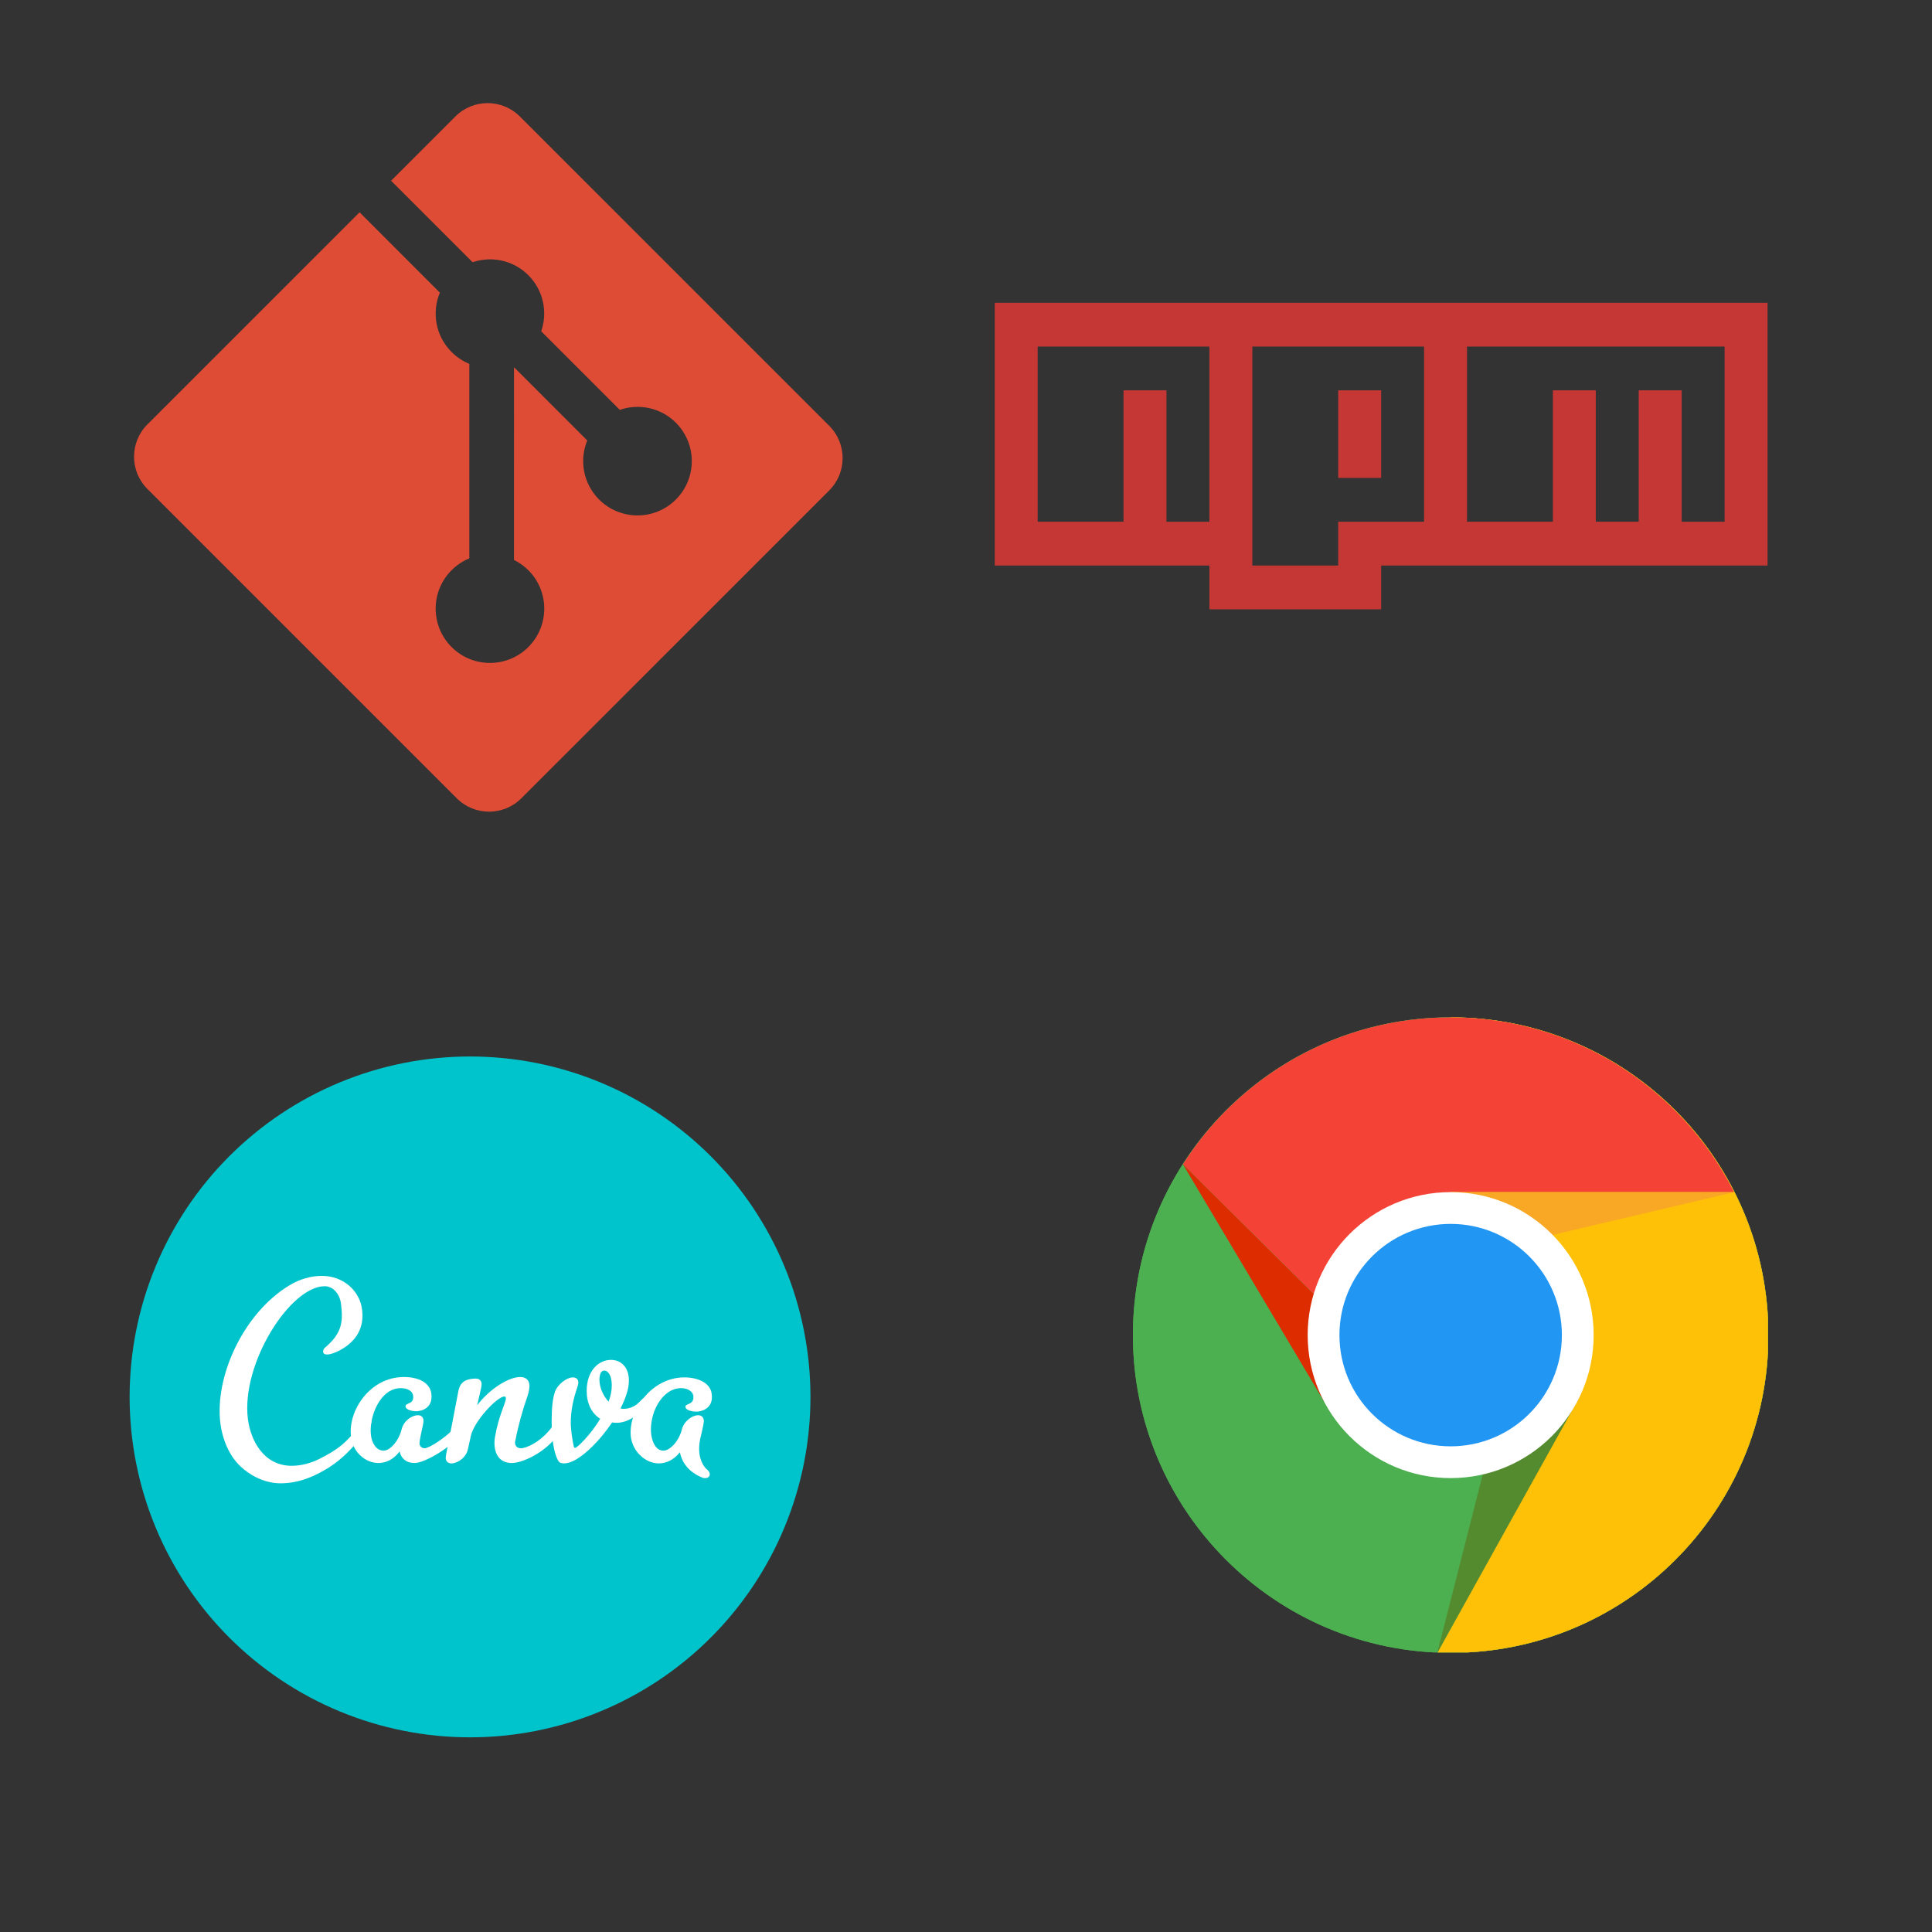 <?xml version="1.0" encoding="UTF-8"?>
<svg xmlns="http://www.w3.org/2000/svg" xmlns:xlink="http://www.w3.org/1999/xlink" width="810pt" height="810pt" viewBox="0 0 810 810" version="1.2">
<rect x="0" y="0" width="810" height="810" fill="#333333" stroke="none"/>
<defs>
<clipPath id="clip1">
  <path d="M 417.047 126 L 741.047 126 L 741.047 256 L 417.047 256 Z M 417.047 126 "/>
</clipPath>
<clipPath id="clip2">
  <path d="M 54.34 442.938 L 339.789 442.938 L 339.789 728.383 L 54.34 728.383 Z M 54.34 442.938 "/>
</clipPath>
<clipPath id="clip3">
  <path d="M 474.977 426.531 L 741.227 426.531 L 741.227 692.781 L 474.977 692.781 Z M 474.977 426.531 "/>
</clipPath>
<clipPath id="clip4">
  <path d="M 602 426.531 L 741.227 426.531 L 741.227 692.781 L 602 692.781 Z M 602 426.531 "/>
</clipPath>
<clipPath id="clip5">
  <path d="M 474.977 426.531 L 741.227 426.531 L 741.227 692.781 L 474.977 692.781 Z M 474.977 426.531 "/>
</clipPath>
<clipPath id="clip6">
  <path d="M 602 426.531 L 741.227 426.531 L 741.227 692.781 L 602 692.781 Z M 602 426.531 "/>
</clipPath>
<clipPath id="clip7">
  <path d="M 495 426.531 L 728 426.531 L 728 587 L 495 587 Z M 495 426.531 "/>
</clipPath>
<clipPath id="clip8">
  <path d="M 602 566 L 663 566 L 663 692.781 L 602 692.781 Z M 602 566 "/>
</clipPath>
</defs>
<g id="surface1">
<path style=" stroke:none;fill-rule:nonzero;fill:rgb(77.249%,21.57%,20.779%);fill-opacity:1;" d="M 561.051 163.652 L 579.047 163.652 L 579.047 200.367 L 561.051 200.367 Z M 561.051 163.652 "/>
<g clip-path="url(#clip1)" clip-rule="nonzero">
<path style=" stroke:none;fill-rule:nonzero;fill:rgb(77.249%,21.57%,20.779%);fill-opacity:1;" d="M 741.047 126.938 L 417.047 126.938 L 417.047 237.098 L 507.051 237.098 L 507.051 255.453 L 579.047 255.453 L 579.047 237.098 L 741.047 237.098 Z M 507.051 218.738 L 489.043 218.738 L 489.043 163.652 L 471.047 163.652 L 471.047 218.727 L 435.043 218.727 L 435.043 145.293 L 507.039 145.293 L 507.039 218.738 Z M 597.043 218.738 L 561.039 218.738 L 561.039 237.098 L 525.047 237.098 L 525.047 145.293 L 597.043 145.293 Z M 723.051 218.738 L 705.055 218.738 L 705.055 163.652 L 687.047 163.652 L 687.047 218.727 L 669.051 218.727 L 669.051 163.652 L 651.055 163.652 L 651.055 218.727 L 615.051 218.727 L 615.051 145.293 L 723.051 145.293 Z M 723.051 218.738 "/>
</g>
<g clip-path="url(#clip2)" clip-rule="nonzero">
<path style=" stroke:none;fill-rule:nonzero;fill:rgb(0%,76.859%,79.999%);fill-opacity:1;" d="M 339.789 585.66 C 339.789 587.996 339.73 590.328 339.617 592.664 C 339.5 594.996 339.328 597.324 339.102 599.648 C 338.871 601.973 338.586 604.289 338.242 606.602 C 337.898 608.91 337.5 611.211 337.047 613.504 C 336.59 615.793 336.078 618.074 335.512 620.34 C 334.941 622.605 334.32 624.855 333.641 627.09 C 332.965 629.324 332.23 631.543 331.445 633.742 C 330.656 635.941 329.816 638.121 328.922 640.277 C 328.031 642.434 327.082 644.57 326.086 646.68 C 325.086 648.793 324.035 650.879 322.934 652.938 C 321.832 655 320.684 657.031 319.48 659.035 C 318.281 661.035 317.031 663.012 315.734 664.953 C 314.438 666.895 313.094 668.805 311.699 670.68 C 310.309 672.555 308.871 674.395 307.391 676.203 C 305.91 678.008 304.383 679.777 302.816 681.508 C 301.246 683.238 299.637 684.93 297.984 686.578 C 296.332 688.23 294.641 689.84 292.91 691.41 C 291.18 692.98 289.414 694.504 287.605 695.984 C 285.801 697.469 283.961 698.902 282.086 700.297 C 280.207 701.688 278.301 703.031 276.355 704.328 C 274.414 705.625 272.441 706.875 270.438 708.078 C 268.434 709.277 266.402 710.43 264.344 711.531 C 262.285 712.633 260.199 713.68 258.086 714.68 C 255.977 715.68 253.84 716.625 251.684 717.52 C 249.523 718.41 247.344 719.254 245.145 720.039 C 242.945 720.828 240.73 721.559 238.496 722.238 C 236.258 722.914 234.008 723.539 231.742 724.105 C 229.477 724.672 227.199 725.184 224.91 725.641 C 222.617 726.094 220.316 726.496 218.008 726.836 C 215.695 727.18 213.379 727.465 211.055 727.695 C 208.73 727.926 206.402 728.098 204.066 728.211 C 201.734 728.324 199.398 728.383 197.066 728.383 C 194.73 728.383 192.395 728.324 190.062 728.211 C 187.73 728.098 185.398 727.926 183.074 727.695 C 180.75 727.465 178.434 727.18 176.121 726.836 C 173.812 726.496 171.512 726.094 169.223 725.641 C 166.93 725.184 164.652 724.672 162.387 724.105 C 160.121 723.539 157.871 722.914 155.633 722.238 C 153.398 721.559 151.184 720.828 148.984 720.039 C 146.785 719.254 144.605 718.41 142.445 717.52 C 140.289 716.625 138.152 715.68 136.043 714.68 C 133.93 713.68 131.844 712.633 129.785 711.531 C 127.727 710.43 125.695 709.277 123.691 708.078 C 121.688 706.875 119.715 705.625 117.773 704.328 C 115.828 703.031 113.922 701.688 112.043 700.297 C 110.168 698.902 108.328 697.469 106.523 695.984 C 104.715 694.504 102.949 692.98 101.219 691.41 C 99.488 689.84 97.797 688.23 96.145 686.578 C 94.492 684.93 92.883 683.238 91.312 681.508 C 89.746 679.777 88.219 678.008 86.738 676.203 C 85.258 674.395 83.82 672.555 82.43 670.68 C 81.039 668.805 79.691 666.895 78.395 664.953 C 77.098 663.012 75.848 661.035 74.648 659.035 C 73.445 657.031 72.297 655 71.195 652.938 C 70.094 650.879 69.043 648.793 68.043 646.68 C 67.047 644.57 66.102 642.434 65.207 640.277 C 64.312 638.121 63.473 635.941 62.684 633.742 C 61.898 631.543 61.164 629.324 60.488 627.09 C 59.809 624.855 59.188 622.605 58.617 620.34 C 58.051 618.074 57.539 615.793 57.086 613.504 C 56.629 611.211 56.23 608.91 55.887 606.602 C 55.543 604.289 55.258 601.973 55.027 599.648 C 54.801 597.324 54.629 594.996 54.516 592.664 C 54.398 590.328 54.34 587.996 54.34 585.66 C 54.34 583.324 54.398 580.988 54.516 578.656 C 54.629 576.324 54.801 573.996 55.027 571.672 C 55.258 569.348 55.543 567.027 55.887 564.719 C 56.23 562.406 56.629 560.105 57.086 557.816 C 57.539 555.523 58.051 553.246 58.617 550.98 C 59.188 548.715 59.809 546.465 60.488 544.23 C 61.164 541.992 61.898 539.777 62.684 537.578 C 63.473 535.379 64.312 533.199 65.207 531.043 C 66.102 528.883 67.047 526.75 68.043 524.637 C 69.043 522.527 70.094 520.441 71.195 518.379 C 72.297 516.32 73.445 514.289 74.648 512.285 C 75.848 510.281 77.098 508.309 78.395 506.367 C 79.691 504.426 81.039 502.516 82.43 500.641 C 83.82 498.762 85.258 496.922 86.738 495.117 C 88.219 493.312 89.746 491.543 91.312 489.812 C 92.883 488.082 94.492 486.391 96.145 484.738 C 97.797 483.086 99.488 481.477 101.219 479.91 C 102.949 478.34 104.715 476.816 106.523 475.332 C 108.328 473.852 110.168 472.414 112.043 471.023 C 113.922 469.633 115.828 468.289 117.773 466.988 C 119.715 465.691 121.688 464.441 123.691 463.242 C 125.695 462.043 127.727 460.891 129.785 459.789 C 131.844 458.688 133.93 457.637 136.043 456.641 C 138.152 455.641 140.289 454.695 142.445 453.801 C 144.605 452.906 146.785 452.066 148.984 451.281 C 151.184 450.492 153.398 449.762 155.633 449.082 C 157.871 448.402 160.121 447.781 162.387 447.215 C 164.652 446.645 166.93 446.133 169.223 445.68 C 171.512 445.223 173.812 444.824 176.121 444.48 C 178.434 444.141 180.75 443.852 183.074 443.625 C 185.398 443.395 187.73 443.223 190.062 443.109 C 192.395 442.992 194.73 442.938 197.066 442.938 C 199.398 442.938 201.734 442.992 204.066 443.109 C 206.402 443.223 208.73 443.395 211.055 443.625 C 213.379 443.852 215.695 444.141 218.008 444.48 C 220.316 444.824 222.617 445.223 224.91 445.68 C 227.199 446.133 229.477 446.645 231.742 447.215 C 234.008 447.781 236.258 448.402 238.496 449.082 C 240.73 449.762 242.945 450.492 245.145 451.281 C 247.344 452.066 249.523 452.906 251.684 453.801 C 253.84 454.695 255.977 455.641 258.086 456.641 C 260.199 457.637 262.285 458.688 264.344 459.789 C 266.402 460.891 268.434 462.043 270.438 463.242 C 272.441 464.441 274.414 465.691 276.355 466.988 C 278.301 468.289 280.207 469.633 282.086 471.023 C 283.961 472.414 285.801 473.852 287.605 475.332 C 289.414 476.816 291.18 478.34 292.91 479.91 C 294.641 481.477 296.332 483.086 297.984 484.738 C 299.637 486.391 301.246 488.082 302.816 489.812 C 304.383 491.543 305.91 493.312 307.391 495.117 C 308.871 496.922 310.309 498.762 311.699 500.641 C 313.094 502.516 314.438 504.426 315.734 506.367 C 317.031 508.309 318.281 510.281 319.48 512.285 C 320.684 514.289 321.832 516.32 322.934 518.379 C 324.035 520.441 325.086 522.527 326.086 524.637 C 327.082 526.75 328.031 528.883 328.922 531.043 C 329.816 533.199 330.656 535.379 331.445 537.578 C 332.23 539.777 332.965 541.992 333.641 544.23 C 334.32 546.465 334.941 548.715 335.512 550.98 C 336.078 553.246 336.59 555.523 337.047 557.816 C 337.5 560.105 337.898 562.406 338.242 564.719 C 338.586 567.027 338.871 569.348 339.102 571.672 C 339.328 573.996 339.5 576.324 339.617 578.656 C 339.73 580.988 339.789 583.324 339.789 585.66 Z M 339.789 585.66 "/>
</g>
<path style=" stroke:none;fill-rule:nonzero;fill:rgb(100%,100%,100%);fill-opacity:1;" d="M 151.996 601.684 C 148.488 606.359 143.98 611.367 137.973 615.207 C 132.129 618.879 125.453 621.883 117.605 621.883 C 110.43 621.883 104.254 618.043 100.914 614.871 C 95.906 610.199 93.234 603.188 92.402 596.844 C 89.898 576.812 102.25 550.438 121.281 538.918 C 125.621 536.25 130.461 534.914 134.969 534.914 C 144.148 534.914 150.992 541.422 151.828 549.27 C 152.66 556.281 149.824 562.289 142.145 566.297 C 138.141 568.301 136.137 568.133 135.637 567.297 C 135.301 566.629 135.469 565.629 136.305 564.961 C 143.648 558.785 143.816 553.777 142.98 546.766 C 142.48 542.258 139.477 539.254 136.137 539.254 C 121.781 539.254 101.082 571.469 103.918 594.84 C 105.086 604.023 110.598 614.539 122.281 614.539 C 126.121 614.539 130.125 613.535 133.801 611.699 C 141.812 607.695 145.484 604.688 150.324 598.012 C 150.992 597.176 151.492 596.176 152.328 595.176 C 152.828 594.34 153.496 594.172 154.164 594.172 C 154.832 594.172 155.5 594.84 155.668 595.676 C 155.832 596.344 155.5 597.512 154.664 598.512 C 153.496 599.68 152.828 600.684 151.996 601.684 Z M 151.996 601.684 "/>
<path style=" stroke:none;fill-rule:nonzero;fill:rgb(100%,100%,100%);fill-opacity:1;" d="M 173.863 613.371 C 170.188 613.371 168.188 611.367 167.52 608.527 C 165.18 611.699 162.012 613.371 158.672 613.371 C 153.164 613.371 147.82 608.695 147.152 602.352 C 145.816 591.336 155.164 577.312 169.355 577.312 C 175.363 577.312 180.371 579.648 180.871 584.492 C 181.539 590.5 176.531 591.668 174.531 591.668 C 172.859 591.668 170.188 591.168 170.023 589.664 C 169.855 587.996 173.695 589 173.195 585.16 C 172.859 582.82 170.355 581.988 168.02 581.988 C 159.34 581.988 154.664 594.008 155.5 601.52 C 155.832 604.855 157.668 608.195 160.84 608.195 C 163.344 608.195 167.02 604.523 168.352 599.348 C 169.188 595.676 172.691 593.34 175.195 593.34 C 176.531 593.34 177.367 594.008 177.535 595.34 C 177.535 595.844 177.535 596.344 177.367 597.176 C 177.035 598.68 175.863 604.023 175.863 605.023 C 175.863 606.023 176.531 607.191 178.035 607.191 C 179.871 607.191 188.383 602.184 193.227 595.508 C 193.559 594.84 194.395 594.508 195.227 594.508 C 195.895 594.508 196.562 594.84 196.73 595.676 C 196.898 596.512 196.562 597.68 195.395 599.016 C 189.887 606.691 178.035 613.371 173.863 613.371 Z M 173.863 613.371 "/>
<path style=" stroke:none;fill-rule:nonzero;fill:rgb(100%,100%,100%);fill-opacity:1;" d="M 293.215 609.363 C 293.715 612.867 295.219 615.207 296.719 616.375 C 297.223 616.875 297.555 617.375 297.555 617.875 C 297.723 618.879 296.887 619.711 295.719 619.711 C 295.387 619.711 294.883 619.711 294.551 619.547 C 288.375 617.043 285.871 612.867 285.035 608.863 C 282.699 611.867 279.527 613.535 276.188 613.535 C 270.68 613.535 265.336 608.695 264.504 602.52 C 263.168 591.668 273.016 577.48 286.871 577.48 C 292.715 577.48 297.891 579.816 298.391 584.492 C 299.223 590.668 293.883 591.836 292.047 591.836 C 290.211 591.836 287.539 591.336 287.371 589.832 C 287.207 588.332 291.043 589.164 290.711 585.324 C 290.375 582.988 287.871 581.988 285.535 581.988 C 277.523 581.988 272.016 592.672 273.016 601.352 C 273.516 604.855 275.02 608.195 278.191 608.195 C 280.695 608.195 284.535 604.523 285.871 599.348 C 286.703 595.844 290.211 593.34 292.715 593.34 C 293.883 593.34 294.883 594.008 295.051 595.34 C 295.219 596.008 294.883 597.68 293.547 603.355 C 293.047 605.691 293.047 607.695 293.215 609.363 Z M 293.215 609.363 "/>
<path style=" stroke:none;fill-rule:nonzero;fill:rgb(100%,100%,100%);fill-opacity:1;" d="M 218.43 607.191 C 220.434 607.191 226.609 604.855 231.617 598.012 C 232.121 597.344 232.785 597.012 233.621 597.012 C 234.457 597.012 235.125 597.344 235.289 598.348 C 235.457 599.016 234.957 600.184 233.957 601.52 C 228.281 609.363 218.766 613.371 214.594 613.371 C 210.25 613.371 207.914 610.699 207.414 606.691 C 207.246 605.355 207.246 603.855 207.582 602.184 C 209.082 593.34 212.254 587.828 212.09 586.16 C 212.09 585.66 211.754 585.492 211.422 585.492 C 208.582 585.492 198.902 595.508 197.398 602.02 L 196.23 607.359 C 195.562 611.031 191.891 613.535 189.219 613.535 C 188.051 613.535 187.051 612.867 186.883 611.535 C 186.883 611.031 186.883 610.531 187.051 609.695 C 187.051 609.695 191.891 584.992 192.059 583.824 C 192.559 580.984 193.559 577.98 199.57 577.98 C 200.738 577.98 201.738 578.648 201.906 579.984 C 201.906 580.484 201.906 580.984 201.738 581.82 L 200.07 589.164 C 205.242 582.32 213.258 577.312 218.098 577.312 C 220.102 577.312 221.77 578.316 221.938 580.484 C 222.105 581.652 221.77 583.656 220.934 585.992 C 219.266 590.668 217.262 597.68 216.094 603.855 C 215.594 605.191 216.094 607.191 218.43 607.191 Z M 218.43 607.191 "/>
<path style=" stroke:none;fill-rule:nonzero;fill:rgb(100%,100%,100%);fill-opacity:1;" d="M 258.66 596.512 C 257.992 596.512 257.324 596.512 256.656 596.344 C 251.316 604.188 245.641 609.531 241.301 612.035 C 239.465 613.035 237.793 613.535 236.625 613.535 C 235.625 613.535 234.625 613.371 234.121 612.535 C 232.121 609.363 231.285 602.688 231.285 595.844 C 231.285 590.836 231.617 586.66 232.621 583.656 C 233.621 580.484 237.629 577.48 240.133 577.48 C 241.469 577.48 242.469 578.148 242.469 579.648 C 242.469 580.152 242.301 580.652 242.137 581.32 C 240.297 586.66 239.297 591.504 239.297 596.512 C 239.297 599.348 239.965 603.688 240.465 606.023 C 240.633 606.527 240.633 607.027 241.133 607.027 C 241.969 607.027 247.645 601.52 251.648 594.84 C 247.977 592.504 245.973 588.332 245.973 583.156 C 245.973 574.477 251.148 570.137 256.156 570.137 C 260.164 570.137 263.668 572.973 263.668 578.816 C 263.668 582.488 262.168 586.492 260.164 590.5 C 260.164 590.5 260.996 590.668 261.332 590.668 C 264.504 590.668 266.84 589.164 268.176 587.664 C 269.176 586.66 270.012 585.828 270.848 585.828 C 271.516 585.828 271.68 586.328 271.68 586.828 C 271.68 587.16 271.516 587.828 271.18 588.332 C 268.508 593.172 263 596.512 258.66 596.512 Z M 251.316 578.48 C 251.316 581.82 252.984 585.324 255.156 587.664 C 255.988 585.324 256.492 583.156 256.492 580.82 C 256.492 576.48 254.82 574.641 253.484 574.641 C 251.816 574.477 251.316 576.645 251.316 578.48 Z M 251.316 578.48 "/>
<g clip-path="url(#clip3)" clip-rule="nonzero">
<path style=" stroke:none;fill-rule:nonzero;fill:rgb(29.799%,68.629%,31.369%);fill-opacity:1;" d="M 741.414 559.75 C 741.414 633.312 681.762 692.969 608.195 692.969 C 534.633 692.969 474.977 633.312 474.977 559.75 C 474.977 486.188 534.633 426.531 608.195 426.531 C 681.762 426.531 741.414 486.188 741.414 559.75 Z M 741.414 559.75 "/>
</g>
<g clip-path="url(#clip4)" clip-rule="nonzero">
<path style=" stroke:none;fill-rule:nonzero;fill:rgb(100%,75.69%,2.75%);fill-opacity:1;" d="M 608.195 426.531 L 608.195 559.75 L 661.484 586.395 L 602.582 692.969 C 604.691 692.969 606.086 692.969 608.195 692.969 C 681.82 692.969 741.414 633.375 741.414 559.75 C 741.414 486.129 681.82 426.531 608.195 426.531 Z M 608.195 426.531 "/>
</g>
<g clip-path="url(#clip5)" clip-rule="nonzero">
<path style=" stroke:none;fill-rule:nonzero;fill:rgb(29.799%,68.629%,31.369%);fill-opacity:1;" d="M 741.414 559.75 C 741.414 633.312 681.762 692.969 608.195 692.969 C 534.633 692.969 474.977 633.312 474.977 559.75 C 474.977 486.188 534.633 426.531 608.195 426.531 C 681.762 426.531 741.414 486.188 741.414 559.75 Z M 741.414 559.75 "/>
</g>
<g clip-path="url(#clip6)" clip-rule="nonzero">
<path style=" stroke:none;fill-rule:nonzero;fill:rgb(100%,75.69%,2.75%);fill-opacity:1;" d="M 608.195 426.531 L 608.195 559.75 L 661.484 586.395 L 602.582 692.969 C 604.691 692.969 606.086 692.969 608.195 692.969 C 681.82 692.969 741.414 633.375 741.414 559.75 C 741.414 486.129 681.82 426.531 608.195 426.531 Z M 608.195 426.531 "/>
</g>
<g clip-path="url(#clip7)" clip-rule="nonzero">
<path style=" stroke:none;fill-rule:nonzero;fill:rgb(95.689%,26.27%,21.179%);fill-opacity:1;" d="M 727.027 499.801 L 608.195 499.801 L 608.195 586.395 L 588.215 579.734 L 496.027 488.211 L 495.895 488.211 C 519.473 451.109 560.969 426.531 608.195 426.531 C 660.152 426.531 705.113 456.371 727.027 499.801 Z M 727.027 499.801 "/>
</g>
<path style=" stroke:none;fill-rule:nonzero;fill:rgb(86.67%,17.249%,0%);fill-opacity:1;" d="M 496.012 488.238 L 554.914 587.234 L 588.215 579.734 Z M 496.012 488.238 "/>
<g clip-path="url(#clip8)" clip-rule="nonzero">
<path style=" stroke:none;fill-rule:nonzero;fill:rgb(33.33%,54.509%,18.43%);fill-opacity:1;" d="M 602.582 692.969 L 662.09 586 L 634.84 566.41 Z M 602.582 692.969 "/>
</g>
<path style=" stroke:none;fill-rule:nonzero;fill:rgb(97.649%,65.88%,14.51%);fill-opacity:1;" d="M 727.195 499.801 L 608.195 499.801 L 597.68 530.309 Z M 727.195 499.801 "/>
<path style=" stroke:none;fill-rule:nonzero;fill:rgb(100%,100%,100%);fill-opacity:1;" d="M 668.145 559.75 C 668.145 592.848 641.293 619.699 608.195 619.699 C 575.098 619.699 548.25 592.848 548.25 559.75 C 548.25 526.652 575.098 499.801 608.195 499.801 C 641.293 499.801 668.145 526.652 668.145 559.75 Z M 668.145 559.75 "/>
<path style=" stroke:none;fill-rule:nonzero;fill:rgb(12.939%,58.82%,95.29%);fill-opacity:1;" d="M 654.824 559.75 C 654.824 585.508 633.953 606.379 608.195 606.379 C 582.438 606.379 561.57 585.508 561.57 559.75 C 561.57 533.992 582.438 513.125 608.195 513.125 C 633.953 513.125 654.824 533.992 654.824 559.75 Z M 654.824 559.75 "/>
<path style=" stroke:none;fill-rule:nonzero;fill:rgb(87.059%,29.799%,21.179%);fill-opacity:1;" d="M 347.664 178.527 L 217.965 48.84 C 210.5 41.367 198.387 41.367 190.914 48.836 L 163.973 75.77 L 198.145 109.938 C 206.082 107.254 215.191 109.055 221.516 115.383 C 227.875 121.754 229.66 130.934 226.91 138.898 L 259.844 171.832 C 267.805 169.082 276.996 170.859 283.367 177.23 C 292.254 186.117 292.254 200.531 283.367 209.422 C 274.465 218.32 260.062 218.32 251.164 209.422 C 244.469 202.723 242.82 192.906 246.207 184.668 L 215.504 153.957 L 215.492 234.766 C 217.66 235.844 219.703 237.27 221.516 239.07 C 230.402 247.957 230.402 262.371 221.516 271.27 C 212.625 280.16 198.199 280.16 189.324 271.27 C 180.434 262.371 180.434 247.957 189.324 239.07 C 191.516 236.875 194.059 235.215 196.773 234.102 L 196.773 152.543 C 194.059 151.434 191.527 149.785 189.324 147.574 C 182.582 140.848 180.969 130.961 184.414 122.688 L 150.742 89.004 L 61.805 177.938 C 54.332 185.41 54.332 197.527 61.805 205 L 191.508 334.699 C 198.98 342.164 211.094 342.164 218.566 334.699 L 347.668 205.602 C 355.141 198.129 355.141 186.004 347.668 178.527 "/>
</g>
</svg>
